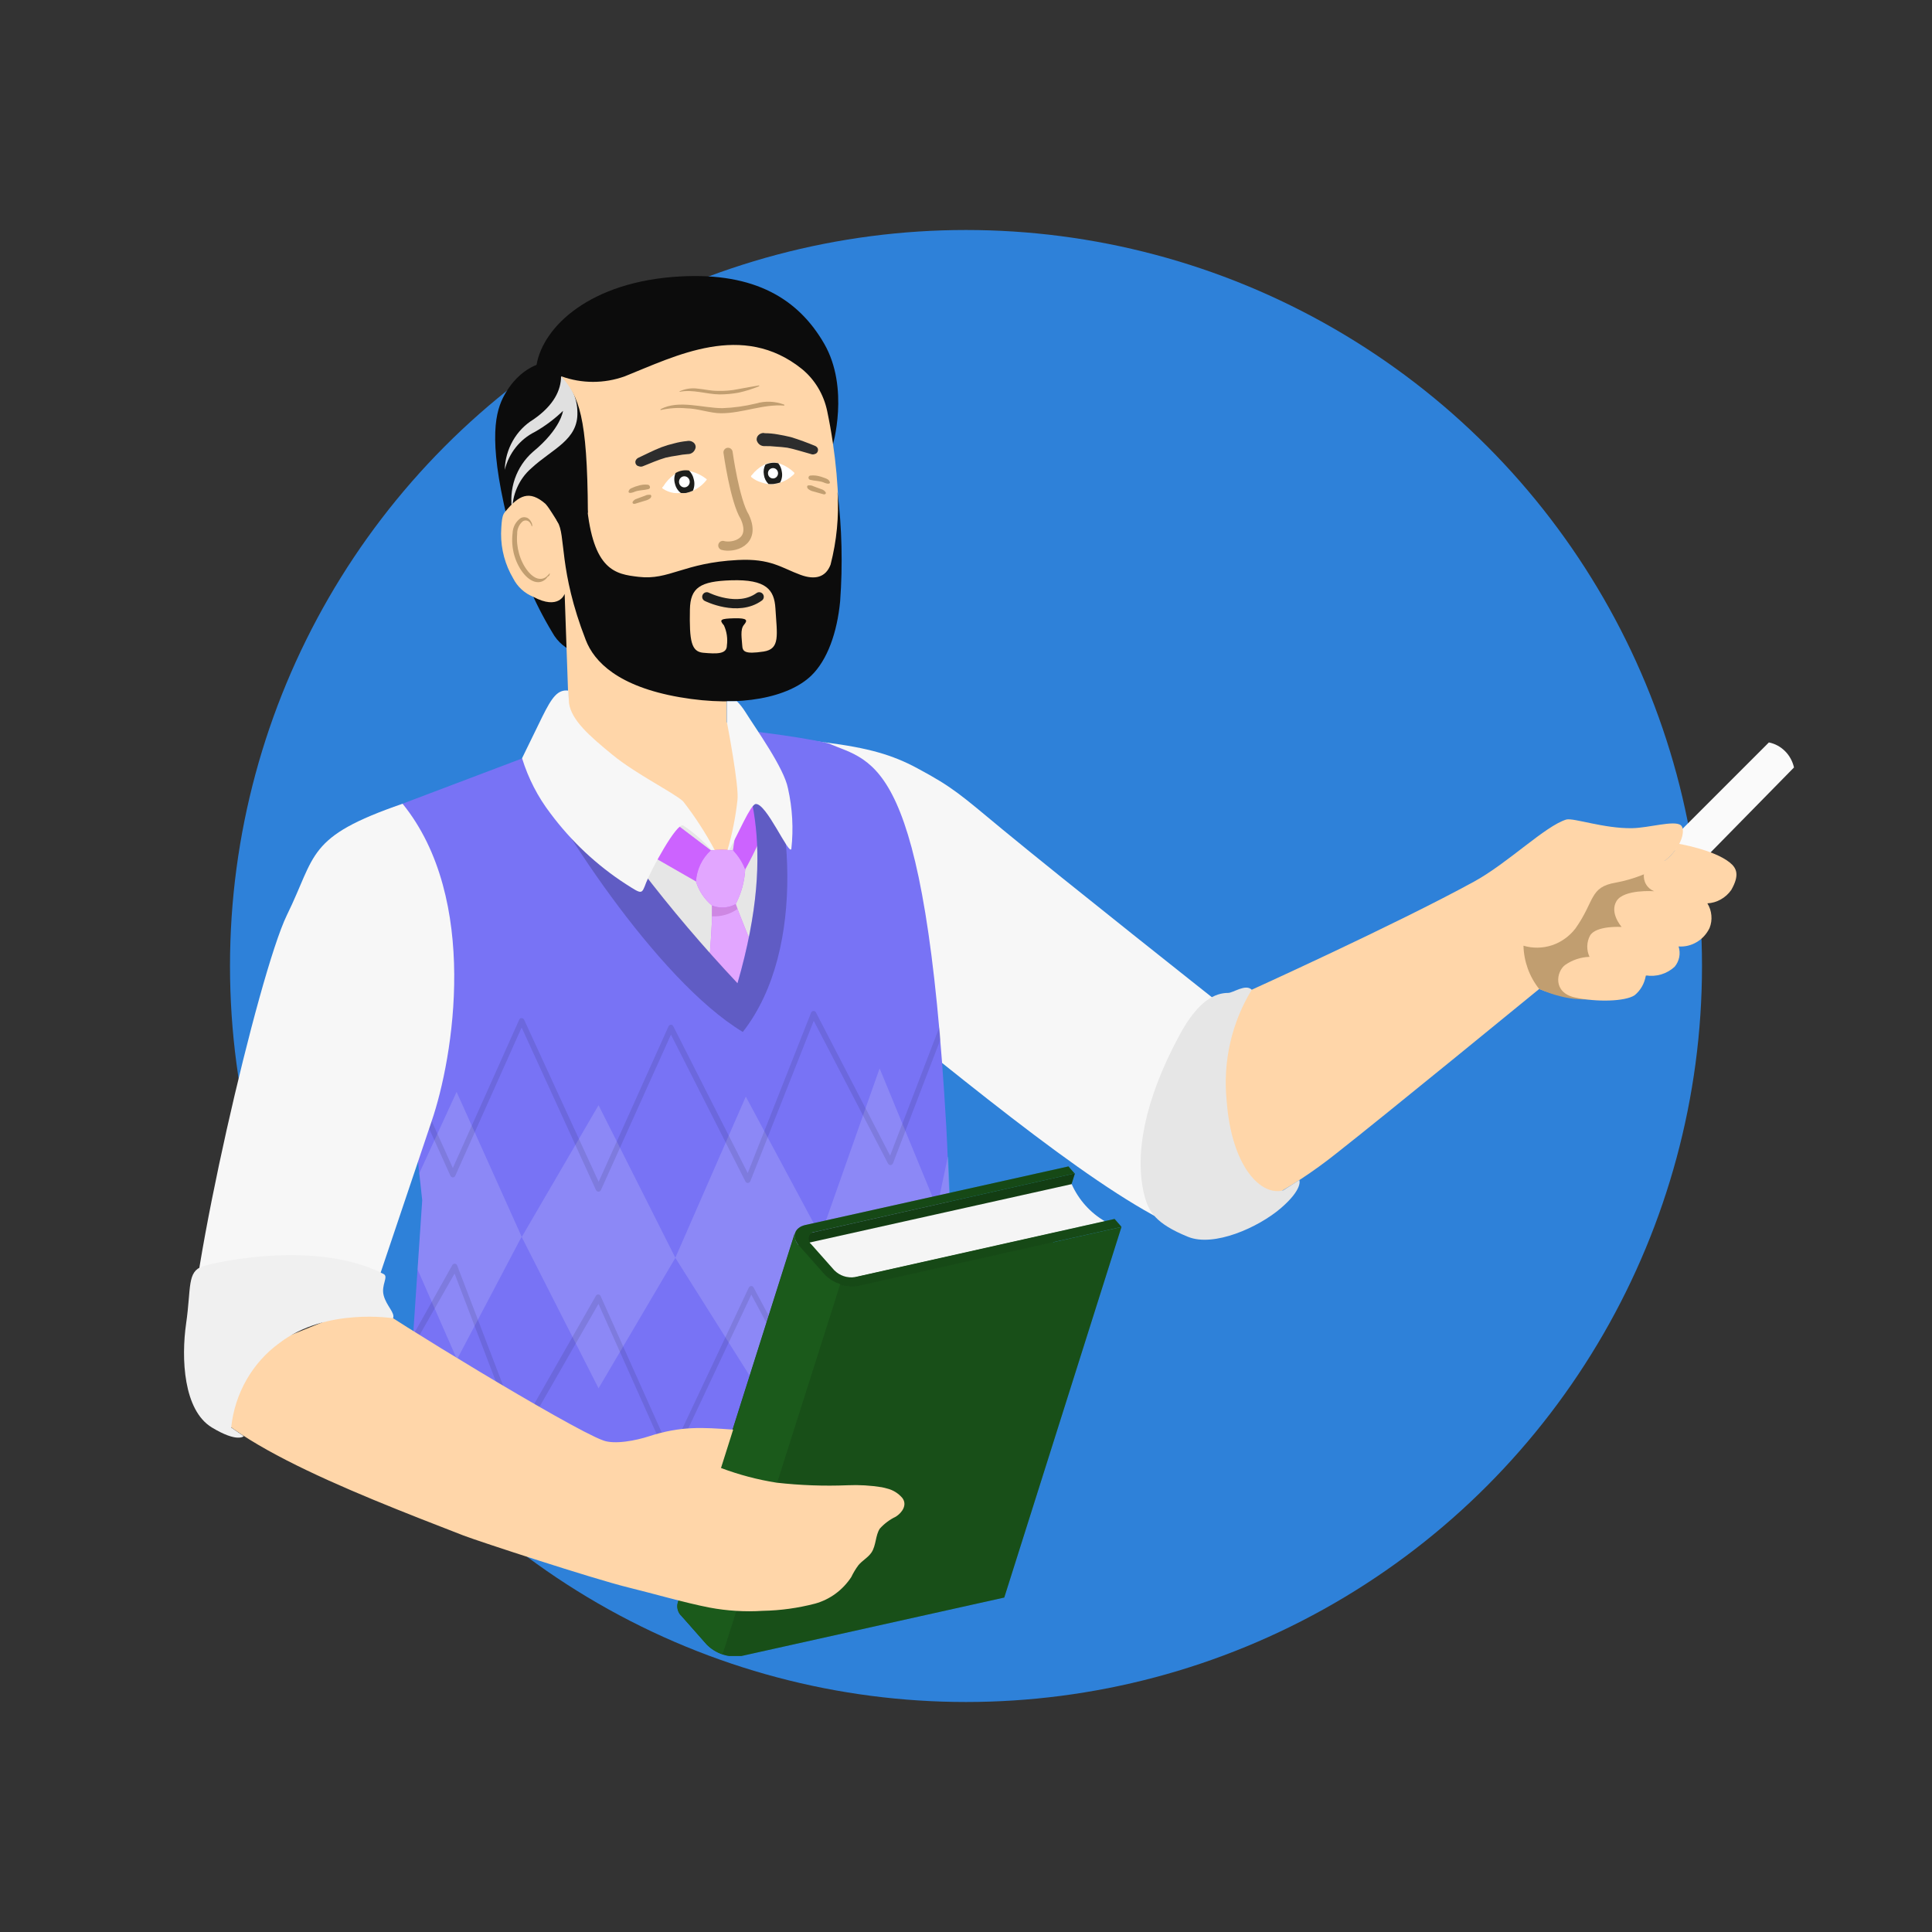 <svg width="42" height="42" viewBox="0 0 42 42" fill="none" xmlns="http://www.w3.org/2000/svg">
<rect x="0" y="0" width="42" height="42" fill="#333333" stroke="none"/>
<circle cx="21" cy="21" r="16" fill="#2E81D9"/>
<g clip-path="url(#clip0_4592_6757)">
<path d="M36.256 18.338L38.454 16.14C38.586 16.166 38.708 16.232 38.805 16.329C38.902 16.425 38.969 16.549 39 16.684L36.847 18.877L36.256 18.338Z" fill="#FAFAFA"/>
<path d="M27.15 21.544C26.544 22.331 25.983 23.155 25.471 24.011C24.856 25.083 26.912 26.403 27.514 26.088C28.046 25.802 28.553 25.469 29.028 25.092C30.075 24.272 33.463 21.498 33.463 21.498C33.463 21.498 34.205 21.84 34.897 21.585C35.588 21.329 37.417 19.127 37.417 19.127C37.417 19.127 36.847 18.922 36.187 18.718C36.576 18.412 36.649 18.021 36.538 17.938C36.39 17.828 35.85 17.997 35.482 18.004C34.869 18.015 34.209 17.775 34.05 17.816C33.59 17.957 32.791 18.755 32.049 19.163C30.335 20.102 27.15 21.544 27.15 21.544Z" fill="#FFD6A9"/>
<path d="M33.459 21.498C33.248 21.233 33.128 20.903 33.119 20.559C33.322 20.619 33.538 20.615 33.739 20.549C33.94 20.482 34.117 20.355 34.249 20.184C34.676 19.581 34.549 19.283 35.129 19.187C35.501 19.117 35.858 18.98 36.183 18.781L37.331 19.17C37.331 19.17 36.401 20.552 35.995 21.008C35.59 21.465 34.727 22.062 33.459 21.498Z" fill="#C19E70"/>
<path d="M36.481 18.341C36.481 18.341 37.249 18.468 37.601 18.748C37.753 18.87 37.824 19.019 37.635 19.349C37.575 19.434 37.497 19.504 37.407 19.554C37.318 19.604 37.218 19.633 37.117 19.638C37.166 19.717 37.196 19.807 37.204 19.901C37.213 19.994 37.199 20.088 37.164 20.175C37.102 20.303 37.006 20.409 36.886 20.48C36.766 20.552 36.629 20.585 36.491 20.575C36.515 20.65 36.52 20.73 36.505 20.808C36.489 20.885 36.455 20.957 36.405 21.017C36.321 21.094 36.221 21.151 36.113 21.183C36.004 21.215 35.891 21.223 35.779 21.204C35.753 21.375 35.666 21.529 35.535 21.636C35.332 21.771 34.713 21.79 34.233 21.683C33.752 21.576 33.832 21.12 34.025 20.977C34.182 20.868 34.365 20.807 34.555 20.801C34.521 20.728 34.504 20.649 34.506 20.568C34.508 20.488 34.528 20.409 34.566 20.339C34.697 20.115 35.253 20.151 35.253 20.151C35.253 20.151 34.984 19.849 35.142 19.588C35.301 19.327 35.959 19.374 35.959 19.374C35.887 19.346 35.825 19.294 35.785 19.226C35.744 19.158 35.728 19.077 35.737 18.998C36.112 18.801 36.411 18.581 36.481 18.341Z" fill="#FFD6A9"/>
<path d="M17.943 16.14C18.873 16.258 19.399 16.408 19.945 16.703C20.727 17.122 20.884 17.279 21.799 18.036C23.127 19.133 26.445 21.758 26.445 21.758C26.07 23.4 25.842 25.075 25.764 26.76C24.001 26.009 21.373 23.836 18.029 21.127L17.943 16.14Z" fill="#F7F7F7"/>
<path d="M26.699 21.585C26.808 21.585 27.078 21.381 27.212 21.516C26.774 22.233 26.582 23.08 26.666 23.923C26.772 25.38 27.425 26.013 27.898 25.876L28.246 25.654C28.246 25.654 28.335 25.842 27.844 26.265C27.352 26.687 26.388 27.115 25.828 26.888C25.12 26.601 24.969 26.336 24.881 25.996C24.652 25.116 24.881 23.91 25.635 22.515C26.049 21.736 26.428 21.585 26.699 21.585Z" fill="#E6E6E6"/>
<path d="M8.946 17.559C8.946 17.559 8.513 17.925 9.026 20.563C9.428 22.629 9.89 25.276 9.923 26.181C9.974 27.569 9.608 30.964 9.608 30.964C12.701 32.59 19.034 32.201 20.162 29.957C20.162 29.957 19.894 21.859 19.532 19.491C19.254 17.679 18.66 16.674 18.022 16.154L15.849 15.835L13.231 15.719L8.946 17.559Z" fill="#E6E6E6"/>
<path d="M11.866 7.878C11.866 7.878 11.302 7.921 10.931 8.653C10.749 9.029 10.609 9.696 11.113 11.618C11.306 12.37 11.607 13.088 12.006 13.748C12.122 13.961 12.314 14.119 12.541 14.189L12.506 12.711L12.456 11.682C12.456 11.682 13.096 10.779 13.167 10.039C13.258 9.087 13.065 8.698 13.065 8.698L11.866 7.878Z" fill="#0C0C0C"/>
<path d="M11.664 7.932C11.806 7.102 12.829 6.113 14.799 6.009C16.413 5.923 17.356 6.5 17.916 7.47C18.477 8.441 18.098 9.701 18.098 9.701L13.029 9.346L11.664 7.932Z" fill="#0C0C0C"/>
<path d="M12.197 8.179C12.197 8.477 12.043 8.81 11.597 9.118C11.411 9.231 11.257 9.391 11.148 9.583C11.039 9.775 10.978 9.992 10.973 10.214C11.017 10.036 11.098 9.87 11.211 9.727C11.324 9.585 11.465 9.47 11.626 9.39C11.848 9.264 12.054 9.11 12.239 8.932C12.239 8.932 12.197 9.32 11.584 9.824C11.406 9.98 11.271 10.182 11.192 10.409C11.114 10.637 11.095 10.882 11.138 11.119C11.134 10.941 11.169 10.764 11.241 10.602C11.312 10.439 11.417 10.295 11.55 10.18C12.006 9.756 12.574 9.568 12.552 8.954C12.55 8.806 12.518 8.66 12.456 8.527C12.395 8.393 12.307 8.274 12.197 8.179Z" fill="#E0E0E0"/>
<path d="M11.593 12.974C12.154 13.274 12.275 12.91 12.275 12.91L12.381 15.952C12.381 15.952 12.437 16.54 13.345 17.058C14.632 17.792 15.187 17.969 15.738 18.748C16.155 17.434 16.622 16.699 15.8 15.702V15.013C16.098 15.032 16.396 15.023 16.692 14.985C17.349 14.88 17.762 14.341 17.965 13.609C18.256 12.523 18.373 10.792 17.982 8.935C17.907 8.576 17.715 8.254 17.436 8.024C16.14 6.98 14.683 7.741 13.584 8.18C13.136 8.342 12.649 8.342 12.201 8.18C12.583 8.618 12.769 9.038 12.78 11.139C12.707 11.281 12.611 11.408 12.496 11.515C12.254 11.731 12.059 11.173 11.857 10.952C11.506 10.648 11.282 10.764 10.987 11.119C10.938 11.179 10.903 11.218 10.893 11.6C10.891 11.943 10.982 12.279 11.155 12.572C11.249 12.757 11.405 12.899 11.593 12.974Z" fill="#FFD6A9"/>
<path d="M17.047 8.796C16.85 8.721 16.635 8.712 16.433 8.772C16.194 8.83 15.951 8.864 15.706 8.873C15.281 8.873 14.759 8.685 14.363 8.894C14.363 8.894 14.35 8.916 14.363 8.914C14.548 8.872 14.738 8.859 14.927 8.877C15.156 8.877 15.449 8.986 15.678 8.984C16.142 8.984 16.588 8.781 17.048 8.817C17.05 8.817 17.056 8.798 17.047 8.796Z" fill="#C19E70"/>
<path d="M16.502 8.379C16.353 8.405 16.202 8.428 16.054 8.458C15.902 8.49 15.746 8.503 15.59 8.497C15.45 8.497 15.312 8.462 15.172 8.449C15.036 8.43 14.899 8.45 14.773 8.507V8.518C15.061 8.458 15.356 8.571 15.643 8.574C15.781 8.574 15.919 8.561 16.054 8.537C16.207 8.503 16.357 8.456 16.502 8.396C16.502 8.396 16.509 8.377 16.502 8.379Z" fill="#C19E70"/>
<path d="M14.082 10.537C14.047 10.533 14.012 10.533 13.976 10.537C13.937 10.541 13.899 10.55 13.862 10.563C13.828 10.571 13.795 10.582 13.764 10.597L13.716 10.618C13.703 10.624 13.691 10.634 13.682 10.646C13.673 10.658 13.666 10.672 13.664 10.687C13.664 10.745 13.786 10.698 13.804 10.687C13.898 10.653 14 10.659 14.097 10.633C14.153 10.618 14.133 10.543 14.082 10.537Z" fill="#C19E70"/>
<path d="M14.131 10.757H14.106C14.078 10.755 14.05 10.762 14.026 10.775L13.933 10.809L13.842 10.843C13.805 10.853 13.773 10.877 13.753 10.911C13.751 10.914 13.75 10.917 13.75 10.921C13.75 10.925 13.751 10.928 13.753 10.931C13.754 10.936 13.756 10.941 13.76 10.945C13.763 10.948 13.768 10.951 13.773 10.952H13.804L14.029 10.883C14.069 10.874 14.107 10.856 14.138 10.83C14.145 10.822 14.151 10.812 14.155 10.802C14.159 10.794 14.159 10.784 14.157 10.775C14.154 10.767 14.148 10.759 14.14 10.755L14.131 10.757Z" fill="#C19E70"/>
<path d="M17.623 10.338C17.659 10.334 17.695 10.334 17.73 10.338C17.769 10.342 17.808 10.351 17.845 10.362C17.878 10.372 17.91 10.383 17.942 10.396C17.958 10.402 17.974 10.409 17.989 10.418C18.002 10.425 18.013 10.435 18.022 10.447C18.031 10.458 18.038 10.472 18.042 10.486C18.042 10.546 17.92 10.497 17.901 10.486C17.807 10.45 17.705 10.456 17.609 10.43C17.598 10.427 17.589 10.419 17.583 10.41C17.577 10.4 17.575 10.388 17.576 10.377C17.578 10.366 17.584 10.355 17.593 10.348C17.601 10.341 17.612 10.337 17.623 10.338Z" fill="#C19E70"/>
<path d="M17.574 10.552H17.599C17.627 10.55 17.655 10.556 17.679 10.569L17.774 10.605L17.863 10.637C17.9 10.648 17.931 10.673 17.952 10.706C17.954 10.713 17.954 10.72 17.952 10.727C17.952 10.727 17.941 10.744 17.932 10.745C17.922 10.747 17.912 10.747 17.901 10.745L17.676 10.682C17.636 10.673 17.598 10.654 17.567 10.627C17.558 10.62 17.552 10.61 17.55 10.599C17.546 10.591 17.545 10.583 17.547 10.574C17.549 10.566 17.554 10.559 17.561 10.554L17.574 10.552Z" fill="#C19E70"/>
<path d="M12.756 10.961C12.892 12.407 13.38 12.482 13.882 12.54C14.548 12.619 14.856 12.234 16.037 12.174C16.754 12.136 16.988 12.345 17.403 12.497C17.711 12.61 17.949 12.557 18.056 12.274C18.189 11.759 18.241 11.226 18.207 10.694C18.303 11.482 18.322 12.278 18.264 13.07C18.198 13.757 17.985 14.35 17.636 14.688C17.152 15.154 16.108 15.389 14.772 15.156C13.436 14.923 12.916 14.386 12.734 13.913C12.139 12.384 12.306 11.633 12.119 11.344C11.932 11.055 12.756 10.961 12.756 10.961Z" fill="#0C0C0C"/>
<path d="M15.896 12.615C15.221 12.636 15.007 12.773 14.998 13.252C14.985 13.935 15.028 14.164 15.283 14.19C15.582 14.217 15.802 14.224 15.802 14.031C15.822 13.882 15.8 13.731 15.738 13.595C15.627 13.471 15.664 13.449 15.96 13.441C16.257 13.434 16.255 13.486 16.171 13.586C16.087 13.685 16.128 13.892 16.135 14.025C16.142 14.159 16.177 14.228 16.601 14.164C16.965 14.108 16.892 13.804 16.857 13.225C16.832 12.822 16.661 12.591 15.896 12.615Z" fill="#FFD6A9"/>
<path d="M16.2 18.9C16.2 18.9 16.713 17.98 16.726 17.606L16.16 16.96L15.935 18.483L16.2 18.9Z" fill="#B721FF"/>
<path opacity="0.3" d="M16.2 18.9C16.2 18.9 16.713 17.98 16.726 17.606L16.16 16.96L15.935 18.483L16.2 18.9Z" fill="white"/>
<path d="M15.453 18.487L14.475 17.745L13.62 18.295L15.13 19.161L15.453 18.487Z" fill="#B721FF"/>
<path opacity="0.3" d="M15.453 18.487L14.475 17.745L13.62 18.295L15.13 19.161L15.453 18.487Z" fill="white"/>
<path d="M14.988 26.358C15.17 23.258 15.509 20.44 15.48 19.683L15.993 19.651C16.317 20.57 17.306 22.408 17.525 26.358C17.525 27.064 16.844 28.58 16.355 28.58C15.865 28.58 14.963 26.813 14.988 26.358Z" fill="#B721FF"/>
<path opacity="0.6" d="M14.988 26.358C15.17 23.258 15.509 20.44 15.48 19.683L15.993 19.651C16.317 20.57 17.306 22.408 17.525 26.358C17.525 27.064 16.844 28.58 16.355 28.58C15.865 28.58 14.963 26.813 14.988 26.358Z" fill="white"/>
<path opacity="0.5" d="M16.031 19.762C16.018 19.725 16.004 19.687 15.991 19.651L15.478 19.683V19.92C15.674 19.931 15.869 19.876 16.031 19.762Z" fill="#BA68C8"/>
<path d="M15.452 18.487C15.613 18.468 15.774 18.468 15.935 18.487C16.05 18.605 16.141 18.747 16.2 18.904C16.185 19.166 16.114 19.423 15.993 19.655C15.914 19.697 15.828 19.722 15.74 19.728C15.651 19.733 15.563 19.719 15.48 19.687C15.316 19.552 15.195 19.372 15.13 19.166C15.138 19.037 15.17 18.91 15.226 18.793C15.281 18.677 15.358 18.573 15.452 18.487Z" fill="#B721FF"/>
<path opacity="0.6" d="M15.452 18.487C15.613 18.468 15.774 18.468 15.935 18.487C16.05 18.605 16.141 18.747 16.2 18.904C16.185 19.166 16.114 19.423 15.993 19.655C15.914 19.697 15.828 19.722 15.74 19.728C15.651 19.733 15.563 19.719 15.48 19.687C15.316 19.552 15.195 19.372 15.13 19.166C15.138 19.037 15.17 18.91 15.226 18.793C15.281 18.677 15.358 18.573 15.452 18.487Z" fill="white"/>
<path d="M9.024 30.95L8.953 32.307C8.953 32.307 10.818 34.339 15.299 34.069C19.781 33.798 20.622 31.691 20.622 31.691V30.497L9.024 30.95Z" fill="#BA68C8"/>
<path opacity="0.2" d="M9.024 30.95L8.953 32.307C8.953 32.307 10.818 34.339 15.299 34.069C19.781 33.798 20.622 31.691 20.622 31.691V30.497L9.024 30.95Z" fill="black"/>
<path d="M12.079 16.212C13.222 18.067 14.547 19.797 16.031 21.375C16.941 18.241 16.193 16.869 15.838 15.836C15.838 15.836 17.336 15.994 18.011 16.161C18.995 16.585 20.112 16.444 20.571 24.485C20.614 25.258 20.729 28.289 20.771 29.69C20.788 30.166 20.631 30.631 20.331 30.993C19.525 31.932 17.836 32.809 15.913 33.058C13.706 33.344 10.59 32.895 9.275 31.494C9.021 31.221 8.88 30.855 8.884 30.476L9.178 26.092L8.269 17.654L12.079 16.212Z" fill="#7873F5"/>
<path opacity="0.15" d="M11.342 26.892L13.012 30.18L14.682 27.344L13.012 24.026L11.342 26.892ZM9.116 25.504L9.18 26.096L9.078 27.598L9.935 29.552L11.34 26.884L9.926 23.737L9.116 25.504ZM14.681 27.344L16.395 30.063L17.85 26.892L16.213 23.839L14.681 27.344ZM17.829 26.892L19.284 29.295L20.358 26.229L19.122 23.225L17.829 26.892ZM20.604 25.153L20.376 26.229L20.685 26.942C20.662 26.274 20.636 25.628 20.614 25.147L20.604 25.153Z" fill="white"/>
<path opacity="0.1" d="M9.844 25.596C9.855 25.596 9.866 25.593 9.875 25.586C9.885 25.58 9.892 25.571 9.897 25.561L11.34 22.337L12.957 25.872C12.962 25.883 12.97 25.891 12.979 25.897C12.988 25.903 12.999 25.906 13.01 25.906C13.021 25.906 13.032 25.903 13.041 25.897C13.05 25.891 13.058 25.882 13.063 25.872L14.586 22.492L16.205 25.684C16.21 25.695 16.218 25.704 16.228 25.709C16.238 25.715 16.249 25.718 16.26 25.716C16.271 25.715 16.281 25.711 16.29 25.705C16.299 25.698 16.306 25.689 16.311 25.679L17.69 22.192L19.306 25.296C19.312 25.306 19.32 25.314 19.329 25.319C19.339 25.325 19.35 25.328 19.361 25.328C19.372 25.326 19.383 25.322 19.392 25.315C19.401 25.308 19.409 25.299 19.413 25.288L20.443 22.599C20.44 22.51 20.433 22.421 20.42 22.333L19.35 25.123L17.738 22.01C17.733 21.999 17.725 21.99 17.715 21.985C17.706 21.979 17.694 21.977 17.683 21.978C17.672 21.979 17.661 21.982 17.652 21.989C17.643 21.996 17.636 22.005 17.632 22.015L16.255 25.502L14.637 22.31C14.633 22.3 14.625 22.291 14.616 22.285C14.606 22.279 14.595 22.276 14.584 22.276C14.573 22.277 14.563 22.28 14.554 22.287C14.545 22.293 14.538 22.302 14.533 22.312L13.014 25.692L11.394 22.168C11.389 22.157 11.381 22.149 11.372 22.143C11.362 22.137 11.351 22.134 11.34 22.134C11.329 22.132 11.317 22.134 11.307 22.14C11.298 22.147 11.29 22.156 11.287 22.168L9.844 25.392L8.871 23.232L8.911 23.608L9.791 25.559C9.796 25.569 9.804 25.578 9.813 25.585C9.822 25.591 9.833 25.595 9.844 25.596ZM20.74 28.764L20.5 29.581L19.302 27.502C19.297 27.492 19.288 27.484 19.277 27.478C19.267 27.473 19.256 27.471 19.244 27.472C19.233 27.473 19.222 27.478 19.213 27.485C19.205 27.492 19.198 27.502 19.195 27.513L18.036 31.081L16.382 27.988C16.377 27.979 16.369 27.971 16.36 27.965C16.351 27.96 16.34 27.957 16.329 27.958C16.318 27.959 16.308 27.962 16.299 27.968C16.29 27.974 16.283 27.982 16.278 27.992L14.584 31.586L13.057 28.176C13.053 28.166 13.046 28.157 13.037 28.151C13.028 28.145 13.017 28.141 13.007 28.141C12.996 28.14 12.985 28.142 12.976 28.147C12.966 28.153 12.959 28.161 12.954 28.171L11.3 31.07L9.939 27.512C9.935 27.501 9.929 27.491 9.92 27.484C9.911 27.477 9.901 27.473 9.89 27.472C9.878 27.472 9.867 27.474 9.857 27.479C9.848 27.485 9.839 27.492 9.833 27.502L8.993 29.004L8.973 29.284L9.882 27.686L11.242 31.242C11.245 31.253 11.252 31.263 11.261 31.27C11.269 31.276 11.28 31.281 11.291 31.282C11.301 31.282 11.312 31.279 11.322 31.274C11.331 31.268 11.339 31.261 11.345 31.252L13.01 28.345L14.53 31.746C14.534 31.756 14.542 31.765 14.551 31.771C14.56 31.777 14.571 31.781 14.582 31.781C14.593 31.78 14.603 31.777 14.613 31.771C14.622 31.765 14.63 31.757 14.635 31.748L16.333 28.144L17.998 31.256C18.003 31.266 18.012 31.274 18.022 31.279C18.032 31.285 18.043 31.287 18.054 31.286C18.066 31.285 18.077 31.28 18.086 31.273C18.095 31.266 18.102 31.256 18.105 31.244L19.266 27.677L20.471 29.761C20.476 29.771 20.485 29.779 20.495 29.785C20.506 29.79 20.517 29.792 20.529 29.791C20.54 29.789 20.55 29.784 20.559 29.776C20.568 29.769 20.574 29.759 20.578 29.748L20.76 29.14C20.76 29.021 20.749 28.895 20.745 28.764H20.74Z" fill="black"/>
<path opacity="0.2" d="M16.148 22.434C17.578 20.607 17.185 17.364 16.491 15.919L15.842 15.836C16.206 16.876 16.934 18.241 16.035 21.375C14.549 19.797 13.224 18.067 12.079 16.212L11.431 16.457C11.973 17.715 14.266 21.3 16.148 22.434Z" fill="black"/>
<path d="M15.536 18.477H15.463C15.282 18.274 15.077 18.095 14.852 17.946C14.712 17.874 14.153 18.913 14.049 19.181C13.946 19.45 13.966 19.448 13.605 19.219C12.976 18.812 12.421 18.292 11.968 17.685C11.693 17.326 11.483 16.919 11.349 16.483C11.349 16.483 11.675 15.811 11.786 15.587C11.999 15.157 12.123 14.985 12.355 15.013L12.37 15.287C12.423 15.653 12.805 15.993 13.32 16.413C13.835 16.834 14.653 17.236 14.85 17.42C15.108 17.751 15.337 18.105 15.536 18.477Z" fill="#F7F7F7"/>
<path d="M17.203 18.455C17.152 18.607 16.657 17.447 16.426 17.479C16.315 17.492 16.047 18.132 15.853 18.476H15.816C15.919 18.124 15.991 17.763 16.031 17.398C16.075 17.112 15.804 15.708 15.804 15.708V15.244H16.02C16.089 15.314 16.15 15.392 16.202 15.475C16.437 15.851 17.043 16.692 17.13 17.139C17.227 17.57 17.252 18.015 17.203 18.455Z" fill="#F7F7F7"/>
<path d="M23.368 25.508L17.427 26.847L14.877 34.893L20.82 33.556L23.368 25.508Z" fill="#227022"/>
<path opacity="0.45" d="M23.368 25.508L17.427 26.847L14.877 34.893L20.82 33.556L23.368 25.508Z" fill="black"/>
<path d="M17.516 27.03L23.297 25.742C23.45 26.085 23.705 26.368 24.024 26.552L18.28 27.838C18.28 27.838 18.058 27.689 17.516 27.03Z" fill="#F5F5F5"/>
<path d="M18.673 27.945C18.537 27.968 18.397 27.957 18.265 27.914C18.134 27.87 18.014 27.796 17.916 27.695L17.37 27.079C17.201 26.892 17.265 26.683 17.514 26.629L23.227 25.357L23.36 25.509L17.719 26.779C17.7 26.779 17.681 26.782 17.663 26.79C17.645 26.797 17.629 26.809 17.616 26.823C17.602 26.837 17.592 26.854 17.585 26.873C17.578 26.891 17.575 26.911 17.576 26.931C17.576 26.954 17.581 26.977 17.591 26.997C17.602 27.018 17.616 27.035 17.634 27.049L18.134 27.613C18.193 27.673 18.265 27.718 18.344 27.744C18.423 27.77 18.507 27.776 18.589 27.763L24.23 26.499L24.381 26.672L18.673 27.945Z" fill="#227022"/>
<path opacity="0.35" d="M18.673 27.945C18.537 27.968 18.397 27.957 18.265 27.914C18.134 27.87 18.014 27.796 17.916 27.695L17.37 27.079C17.201 26.892 17.265 26.683 17.514 26.629L23.227 25.357L23.36 25.509L17.719 26.779C17.7 26.779 17.681 26.782 17.663 26.79C17.645 26.797 17.629 26.809 17.616 26.823C17.602 26.837 17.592 26.854 17.585 26.873C17.578 26.891 17.575 26.911 17.576 26.931C17.576 26.954 17.581 26.977 17.591 26.997C17.602 27.018 17.616 27.035 17.634 27.049L18.134 27.613C18.193 27.673 18.265 27.718 18.344 27.744C18.423 27.77 18.507 27.776 18.589 27.763L24.23 26.499L24.381 26.672L18.673 27.945Z" fill="black"/>
<path d="M24.379 26.674L21.832 34.729L16.118 36C15.982 36.022 15.842 36.011 15.711 35.967C15.58 35.923 15.46 35.849 15.361 35.749L14.816 35.133C14.778 35.099 14.751 35.055 14.736 35.006C14.72 34.957 14.719 34.905 14.73 34.855L17.277 26.807C17.266 26.857 17.267 26.909 17.282 26.958C17.297 27.007 17.324 27.051 17.361 27.085L17.907 27.701C18.005 27.801 18.125 27.876 18.256 27.92C18.388 27.963 18.528 27.975 18.664 27.953L24.379 26.674Z" fill="#227022"/>
<path opacity="0.3" d="M24.379 26.674L21.832 34.729L16.118 36C15.982 36.022 15.842 36.011 15.711 35.967C15.58 35.923 15.46 35.849 15.361 35.749L14.816 35.133C14.778 35.099 14.751 35.055 14.736 35.006C14.72 34.957 14.719 34.905 14.73 34.855L17.277 26.807C17.266 26.857 17.267 26.909 17.282 26.958C17.297 27.007 17.324 27.051 17.361 27.085L17.907 27.701C18.005 27.801 18.125 27.876 18.256 27.92C18.388 27.963 18.528 27.975 18.664 27.953L24.379 26.674Z" fill="black"/>
<path d="M18.265 27.915C18.132 27.875 18.012 27.799 17.916 27.695L17.37 27.08C17.333 27.046 17.306 27.002 17.291 26.953C17.276 26.904 17.275 26.852 17.287 26.802L14.735 34.85C14.724 34.9 14.726 34.952 14.741 35.001C14.756 35.05 14.784 35.093 14.821 35.127L15.358 35.742C15.454 35.844 15.575 35.919 15.707 35.961L18.265 27.915Z" fill="#227022"/>
<path opacity="0.2" d="M18.265 27.915C18.132 27.875 18.012 27.799 17.916 27.695L17.37 27.08C17.333 27.046 17.306 27.002 17.291 26.953C17.276 26.904 17.275 26.852 17.287 26.802L14.735 34.85C14.724 34.9 14.726 34.952 14.741 35.001C14.756 35.05 14.784 35.093 14.821 35.127L15.358 35.742C15.454 35.844 15.575 35.919 15.707 35.961L18.265 27.915Z" fill="black"/>
<path d="M19.614 32.562C19.527 32.461 19.412 32.39 19.284 32.359C19.246 32.348 19.208 32.339 19.168 32.331C18.924 32.292 18.676 32.277 18.429 32.288C17.912 32.309 17.395 32.29 16.881 32.232C16.469 32.167 16.065 32.06 15.674 31.913L15.938 31.079C15.272 31.03 14.799 30.998 14.104 31.225C13.845 31.31 13.358 31.413 13.103 31.31C12.395 31.054 8.323 28.565 8.057 28.324L4.122 29.909C4.304 31.148 7.579 32.412 10.077 33.381C10.414 33.51 12.887 34.32 13.651 34.508C14.164 34.633 14.903 34.847 15.423 34.947C15.805 35.019 16.195 35.043 16.582 35.018C16.966 35.011 17.349 34.958 17.721 34.861C18.041 34.772 18.32 34.568 18.506 34.284C18.549 34.193 18.602 34.106 18.662 34.025C18.747 33.923 18.871 33.86 18.946 33.749C19.048 33.595 19.03 33.373 19.128 33.229C19.226 33.121 19.343 33.034 19.474 32.971C19.614 32.883 19.73 32.711 19.614 32.562Z" fill="#FFD6A9"/>
<path d="M8.752 17.473C6.653 18.194 6.882 18.581 6.236 19.895C5.619 21.166 4.069 27.838 4.118 29.586C5.246 28.626 6.784 28.324 8.052 28.328L9.38 24.384C9.862 22.984 10.426 19.538 8.752 17.473Z" fill="#F7F7F7"/>
<path d="M8.341 27.697C8.452 27.757 8.281 27.933 8.341 28.162C8.401 28.391 8.592 28.538 8.545 28.658C8.545 28.658 7.089 28.421 6.076 29.195C5.784 29.406 5.539 29.68 5.358 29.997C5.177 30.314 5.064 30.667 5.026 31.033L5.299 31.221C5.299 31.221 5.164 31.369 4.607 31.033C3.987 30.658 3.936 29.531 4.047 28.765C4.158 27.999 4.062 27.638 4.411 27.528C4.76 27.417 6.92 26.96 8.341 27.697Z" fill="#F0F0F0"/>
<path d="M14.963 9.584C15.005 9.582 15.046 9.595 15.079 9.622C15.094 9.634 15.105 9.65 15.113 9.667C15.12 9.685 15.124 9.704 15.123 9.723C15.117 9.765 15.096 9.803 15.065 9.831C15.033 9.858 14.993 9.873 14.952 9.872C14.874 9.877 14.796 9.888 14.719 9.904C14.636 9.915 14.554 9.93 14.472 9.949C14.312 9.996 14.144 10.067 13.975 10.136C13.947 10.147 13.916 10.147 13.888 10.136C13.875 10.134 13.863 10.129 13.852 10.122C13.841 10.114 13.832 10.105 13.825 10.093C13.818 10.082 13.814 10.069 13.813 10.056C13.811 10.042 13.812 10.029 13.817 10.016C13.828 9.989 13.848 9.967 13.873 9.954C14.035 9.879 14.193 9.795 14.377 9.723C14.468 9.689 14.561 9.661 14.655 9.639C14.747 9.614 14.84 9.597 14.934 9.588L14.963 9.584Z" fill="#2D2D2D"/>
<path d="M16.626 9.418C16.72 9.418 16.815 9.427 16.908 9.444C17.002 9.459 17.09 9.478 17.192 9.502C17.374 9.557 17.556 9.626 17.712 9.69C17.739 9.7 17.762 9.719 17.776 9.744C17.781 9.757 17.783 9.77 17.783 9.784C17.782 9.797 17.779 9.81 17.773 9.822C17.767 9.834 17.759 9.845 17.749 9.853C17.738 9.861 17.727 9.867 17.714 9.87C17.686 9.882 17.655 9.882 17.627 9.87C17.445 9.82 17.279 9.765 17.117 9.733C17.033 9.722 16.95 9.713 16.866 9.709C16.788 9.7 16.71 9.697 16.631 9.698C16.591 9.702 16.55 9.691 16.516 9.667C16.483 9.643 16.459 9.607 16.449 9.566C16.448 9.547 16.45 9.528 16.456 9.509C16.462 9.491 16.473 9.475 16.486 9.461C16.516 9.431 16.556 9.413 16.598 9.412L16.626 9.418Z" fill="#2D2D2D"/>
<path d="M15.347 10.45C15.236 10.586 15.085 10.679 14.917 10.717C14.879 10.721 14.841 10.721 14.803 10.717C14.752 10.722 14.701 10.722 14.65 10.717C14.567 10.704 14.488 10.674 14.417 10.629C14.384 10.608 14.393 10.597 14.417 10.576C14.479 10.476 14.559 10.388 14.653 10.319L14.69 10.296C14.777 10.245 14.879 10.226 14.979 10.242C14.998 10.243 15.017 10.246 15.036 10.251C15.155 10.283 15.266 10.34 15.363 10.418C15.363 10.418 15.372 10.422 15.347 10.45Z" fill="white"/>
<path d="M15.063 10.668C15.015 10.689 14.966 10.706 14.915 10.717C14.877 10.721 14.839 10.721 14.801 10.717C14.737 10.668 14.692 10.598 14.673 10.518C14.65 10.441 14.655 10.357 14.686 10.283C14.775 10.231 14.878 10.212 14.979 10.229C15.03 10.28 15.066 10.345 15.081 10.416C15.105 10.5 15.098 10.589 15.063 10.668Z" fill="#1D1E1C"/>
<path d="M14.877 10.595C14.941 10.595 14.994 10.541 14.994 10.475C14.994 10.408 14.941 10.354 14.877 10.354C14.813 10.354 14.761 10.408 14.761 10.475C14.761 10.541 14.813 10.595 14.877 10.595Z" fill="white"/>
<path d="M17.25 10.319C17.166 10.399 17.067 10.458 16.959 10.494C16.912 10.508 16.864 10.519 16.815 10.525C16.779 10.528 16.742 10.528 16.706 10.525C16.654 10.518 16.604 10.506 16.555 10.488C16.479 10.466 16.407 10.43 16.344 10.381C16.315 10.357 16.324 10.347 16.344 10.328C16.414 10.239 16.501 10.164 16.599 10.109L16.635 10.092C16.724 10.051 16.825 10.043 16.919 10.071L16.971 10.086C17.081 10.128 17.18 10.191 17.265 10.274C17.265 10.274 17.283 10.291 17.25 10.319Z" fill="white"/>
<path d="M16.959 10.49C16.912 10.505 16.864 10.515 16.815 10.522C16.779 10.525 16.742 10.525 16.706 10.522C16.651 10.468 16.616 10.397 16.606 10.319C16.592 10.244 16.604 10.166 16.64 10.1C16.728 10.059 16.826 10.049 16.919 10.071C16.962 10.125 16.989 10.19 16.997 10.259C17.012 10.338 16.998 10.42 16.959 10.49Z" fill="#1D1E1C"/>
<path d="M16.805 10.401C16.865 10.401 16.914 10.351 16.914 10.288C16.914 10.226 16.865 10.176 16.805 10.176C16.744 10.176 16.695 10.226 16.695 10.288C16.695 10.351 16.744 10.401 16.805 10.401Z" fill="white"/>
<path d="M15.827 9.834C15.827 9.834 15.973 10.886 16.191 11.237C16.45 11.8 15.925 11.918 15.714 11.858" stroke="#C19E70" stroke-width="0.2" stroke-miterlimit="10" stroke-linecap="round"/>
<path d="M11.951 12.459C11.935 12.481 11.917 12.501 11.897 12.519C11.873 12.544 11.845 12.562 11.813 12.573C11.781 12.584 11.748 12.587 11.715 12.581C11.556 12.562 11.365 12.326 11.284 12.035C11.244 11.896 11.23 11.751 11.243 11.607C11.241 11.554 11.251 11.502 11.273 11.455C11.294 11.407 11.325 11.365 11.365 11.333C11.391 11.316 11.422 11.31 11.451 11.317C11.481 11.323 11.507 11.341 11.524 11.366C11.555 11.406 11.553 11.441 11.562 11.443C11.571 11.445 11.582 11.406 11.546 11.344C11.528 11.308 11.5 11.278 11.466 11.259C11.444 11.249 11.42 11.243 11.395 11.243C11.371 11.243 11.347 11.249 11.325 11.259C11.271 11.295 11.226 11.344 11.194 11.402C11.163 11.46 11.145 11.525 11.143 11.592C11.124 11.752 11.136 11.915 11.18 12.071C11.274 12.395 11.493 12.66 11.702 12.656C11.742 12.655 11.782 12.644 11.817 12.623C11.853 12.603 11.882 12.573 11.904 12.538C11.92 12.533 11.933 12.522 11.942 12.508C11.95 12.493 11.954 12.476 11.951 12.459Z" fill="#C19E70"/>
<path d="M15.365 12.974C15.365 12.974 16.038 13.312 16.504 12.974" stroke="#1D1E1C" stroke-width="0.2" stroke-miterlimit="10" stroke-linecap="round"/>
</g>
<defs>
<clipPath id="clip0_4592_6757">
<rect width="35" height="30" fill="white" transform="translate(4 6)"/>
</clipPath>
</defs>
</svg>
